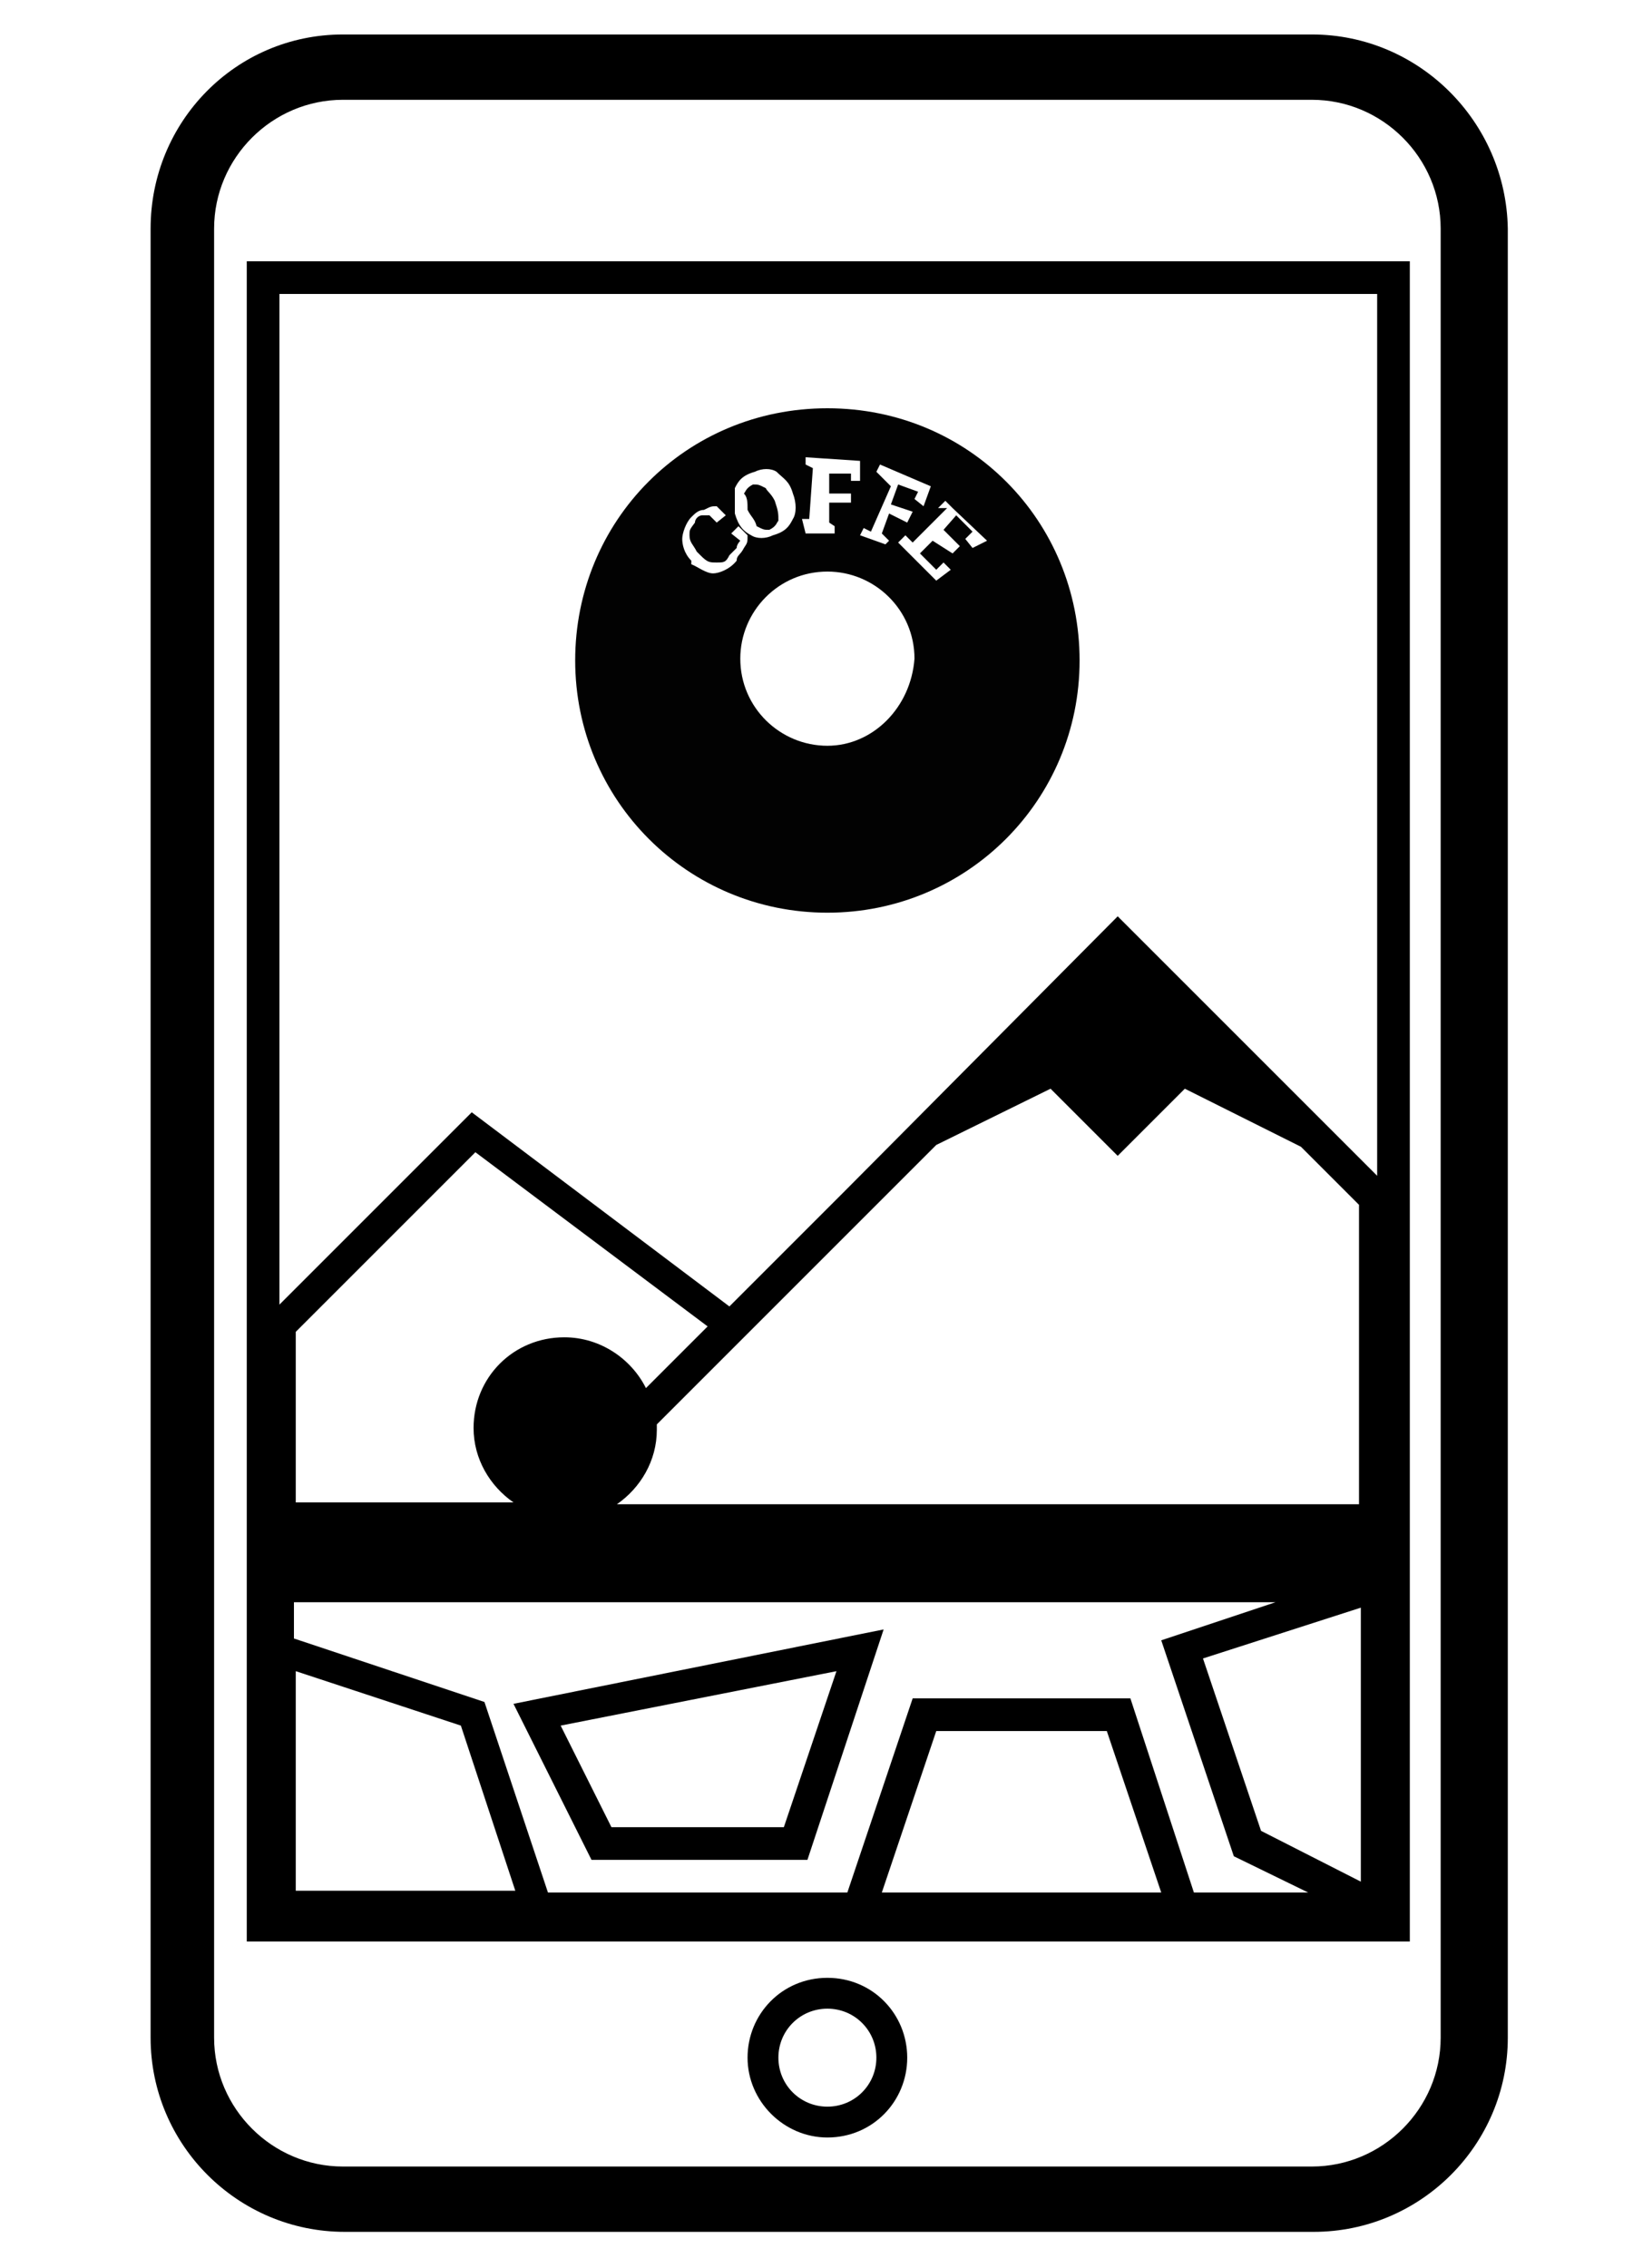 <?xml version="1.0" encoding="utf-8"?>
<!-- Generator: Adobe Illustrator 20.0.0, SVG Export Plug-In . SVG Version: 6.00 Build 0)  -->
<svg version="1.1" id="Layer_1" xmlns="http://www.w3.org/2000/svg" xmlns:xlink="http://www.w3.org/1999/xlink" x="0px" y="0px"
	 viewBox="0 0 90 125" style="enable-background:new 0 0 90 125;" xml:space="preserve">
<style type="text/css">
	.st0{fill:#020202;}
</style>
<g>
	<path class="st0" d="M41.2,28.1c0.2,0.4,0.4,0.5,0.5,0.9c0.4,0.2,0.4,0.2,0.7,0.2c0.4-0.2,0.4-0.4,0.5-0.5c0-0.4,0-0.5-0.2-1.1l0,0
		c-0.2-0.4-0.4-0.5-0.5-0.7c-0.4-0.2-0.4-0.2-0.7-0.2c-0.4,0.2-0.4,0.4-0.5,0.5C41.2,27.4,41.2,27.7,41.2,28.1L41.2,28.1z"/>
	<path class="st0" d="M45.6,22.5c-7.8,0-13.9,6.2-13.9,13.9s6.2,13.9,13.9,13.9s13.9-6.2,13.9-13.9S53.4,22.5,45.6,22.5z M48.3,26
		l0.2-0.4l2.8,1.2l-0.4,1.1l-0.5-0.4l0.2-0.4l-1.1-0.4l-0.4,1.1l1.2,0.4L50,28.8L49,28.3l-0.4,1.1l0.4,0.4L48.8,30l-1.4-0.5l0.2-0.4
		l0.4,0.2l1.1-2.5L48.3,26z M44.2,28.6h0.4l0.2-2.8l-0.4-0.2v-0.4l3,0.2v1.1h-0.5v-0.4h-1.2v1.1h1.2v0.5h-1.2v1.1L46,29v0.4h-1.6
		L44.2,28.6z M40.5,26.9c0.2-0.4,0.4-0.7,1.1-0.9c0.4-0.2,0.9-0.2,1.2,0c0.4,0.4,0.7,0.5,0.9,1.2l0,0c0.2,0.5,0.2,1.1,0,1.4
		c-0.2,0.4-0.4,0.7-1.1,0.9c-0.4,0.2-0.9,0.2-1.2,0c-0.4-0.2-0.7-0.5-0.9-1.2l0,0C40.5,27.7,40.5,27.4,40.5,26.9z M39.3,31.6
		c-0.4,0-0.9-0.4-1.2-0.5v-0.2c-0.4-0.4-0.5-0.9-0.5-1.2s0.2-0.9,0.5-1.2c0.2-0.2,0.4-0.4,0.7-0.4c0.4-0.2,0.4-0.2,0.7-0.2l0.5,0.5
		l-0.5,0.4l-0.4-0.4c-0.2,0-0.2,0-0.4,0s-0.4,0.2-0.4,0.4C38,29.2,38,29.2,38,29.5c0,0.4,0.2,0.5,0.4,0.9l0.2,0.2
		c0.4,0.4,0.5,0.4,0.9,0.4s0.5,0,0.7-0.4c0.2-0.2,0.2-0.2,0.4-0.4c0-0.2,0.2-0.4,0.2-0.4l-0.5-0.4l0.4-0.4l0.5,0.5
		c0,0.4,0,0.4-0.2,0.7c-0.2,0.4-0.4,0.4-0.4,0.7C40.2,31.4,39.6,31.6,39.3,31.6z M45.6,41.1c-2.6,0-4.8-2.1-4.8-4.8
		c0-2.6,2.1-4.8,4.8-4.8c2.6,0,4.8,2.1,4.8,4.8C50.2,39,48.1,41.1,45.6,41.1z M53.6,30.2l-0.4-0.5l0.4-0.4l-0.9-0.9L52,29.2l0.9,0.9
		l-0.4,0.4l-1.1-0.7l-0.7,0.7l0.9,0.9l0.4-0.4l0.4,0.4L51.6,32l-2.1-2.1l0.4-0.4l0.4,0.4l1.9-1.9l-0.5,0l0.4-0.4l0.4,0.4l1.9,1.8
		L53.6,30.2z"/>
</g>
<g>
	<path d="M72.3,1.9H18.9C13,1.9,8.3,6.7,8.3,12.6v99.7c0,5.9,4.8,10.7,10.7,10.7h53.4c5.9,0,10.7-4.8,10.7-10.7V12.6
		C83,6.7,78.2,1.9,72.3,1.9z M79.4,112.3c0,3.9-3.2,7.1-7.1,7.1H18.9c-3.9,0-7.1-3.2-7.1-7.1V12.6c0-3.9,3.2-7.1,7.1-7.1h53.4
		c3.9,0,7.1,3.2,7.1,7.1V112.3z"/>
	<path d="M45.6,109c-2.5,0-4.4,2-4.4,4.4s2,4.4,4.4,4.4c2.5,0,4.4-2,4.4-4.4S48.1,109,45.6,109z M45.6,116.1c-1.5,0-2.7-1.2-2.7-2.7
		s1.2-2.7,2.7-2.7s2.7,1.2,2.7,2.7S47.1,116.1,45.6,116.1z"/>
	<path d="M15.4,14.4h-1.8v1.8v89v1.8h1.8h60.5h1.8v-1.8v-89v-1.8h-1.8H15.4z M57.9,60l3.7,3.7l3.7-3.7l6.4,3.2l3.2,3.2v16.5H34
		c1.3-0.9,2.2-2.4,2.2-4.1c0-0.1,0-0.2,0-0.3l5.5-5.5l9.9-9.9L57.9,60z M62.3,93.6h-12l-3.6,10.7H30.2l-3.5-10.5l-10.5-3.5v-2h54.1
		l-6.3,2.1l4,11.9l4.1,2h-6.3L62.3,93.6z M64,104.3H48.6l3-8.9H61L64,104.3z M16.3,92.1l9.1,3l3,9.1H16.3V92.1z M75,88.6v15.1
		l-5.5-2.8l-3.2-9.5L75,88.6z M35.6,76.5c-0.8-1.6-2.5-2.8-4.5-2.8c-2.8,0-5,2.2-5,5c0,1.7,0.9,3.2,2.2,4.1h-12v-9.4l9.9-9.9
		l12.8,9.6L35.6,76.5z M75.9,16.2v48.6L61.6,50.5L46.5,65.7l0,0l-6.3,6.3L26,61.3L15.4,71.9V16.2H75.9z"/>
	<path d="M32.6,102.5h11.9l4.2-12.7l-20.4,4.1L32.6,102.5z M43.2,100.7h-9.5l-2.8-5.6l15.2-3L43.2,100.7z"/>
</g>
</svg>
